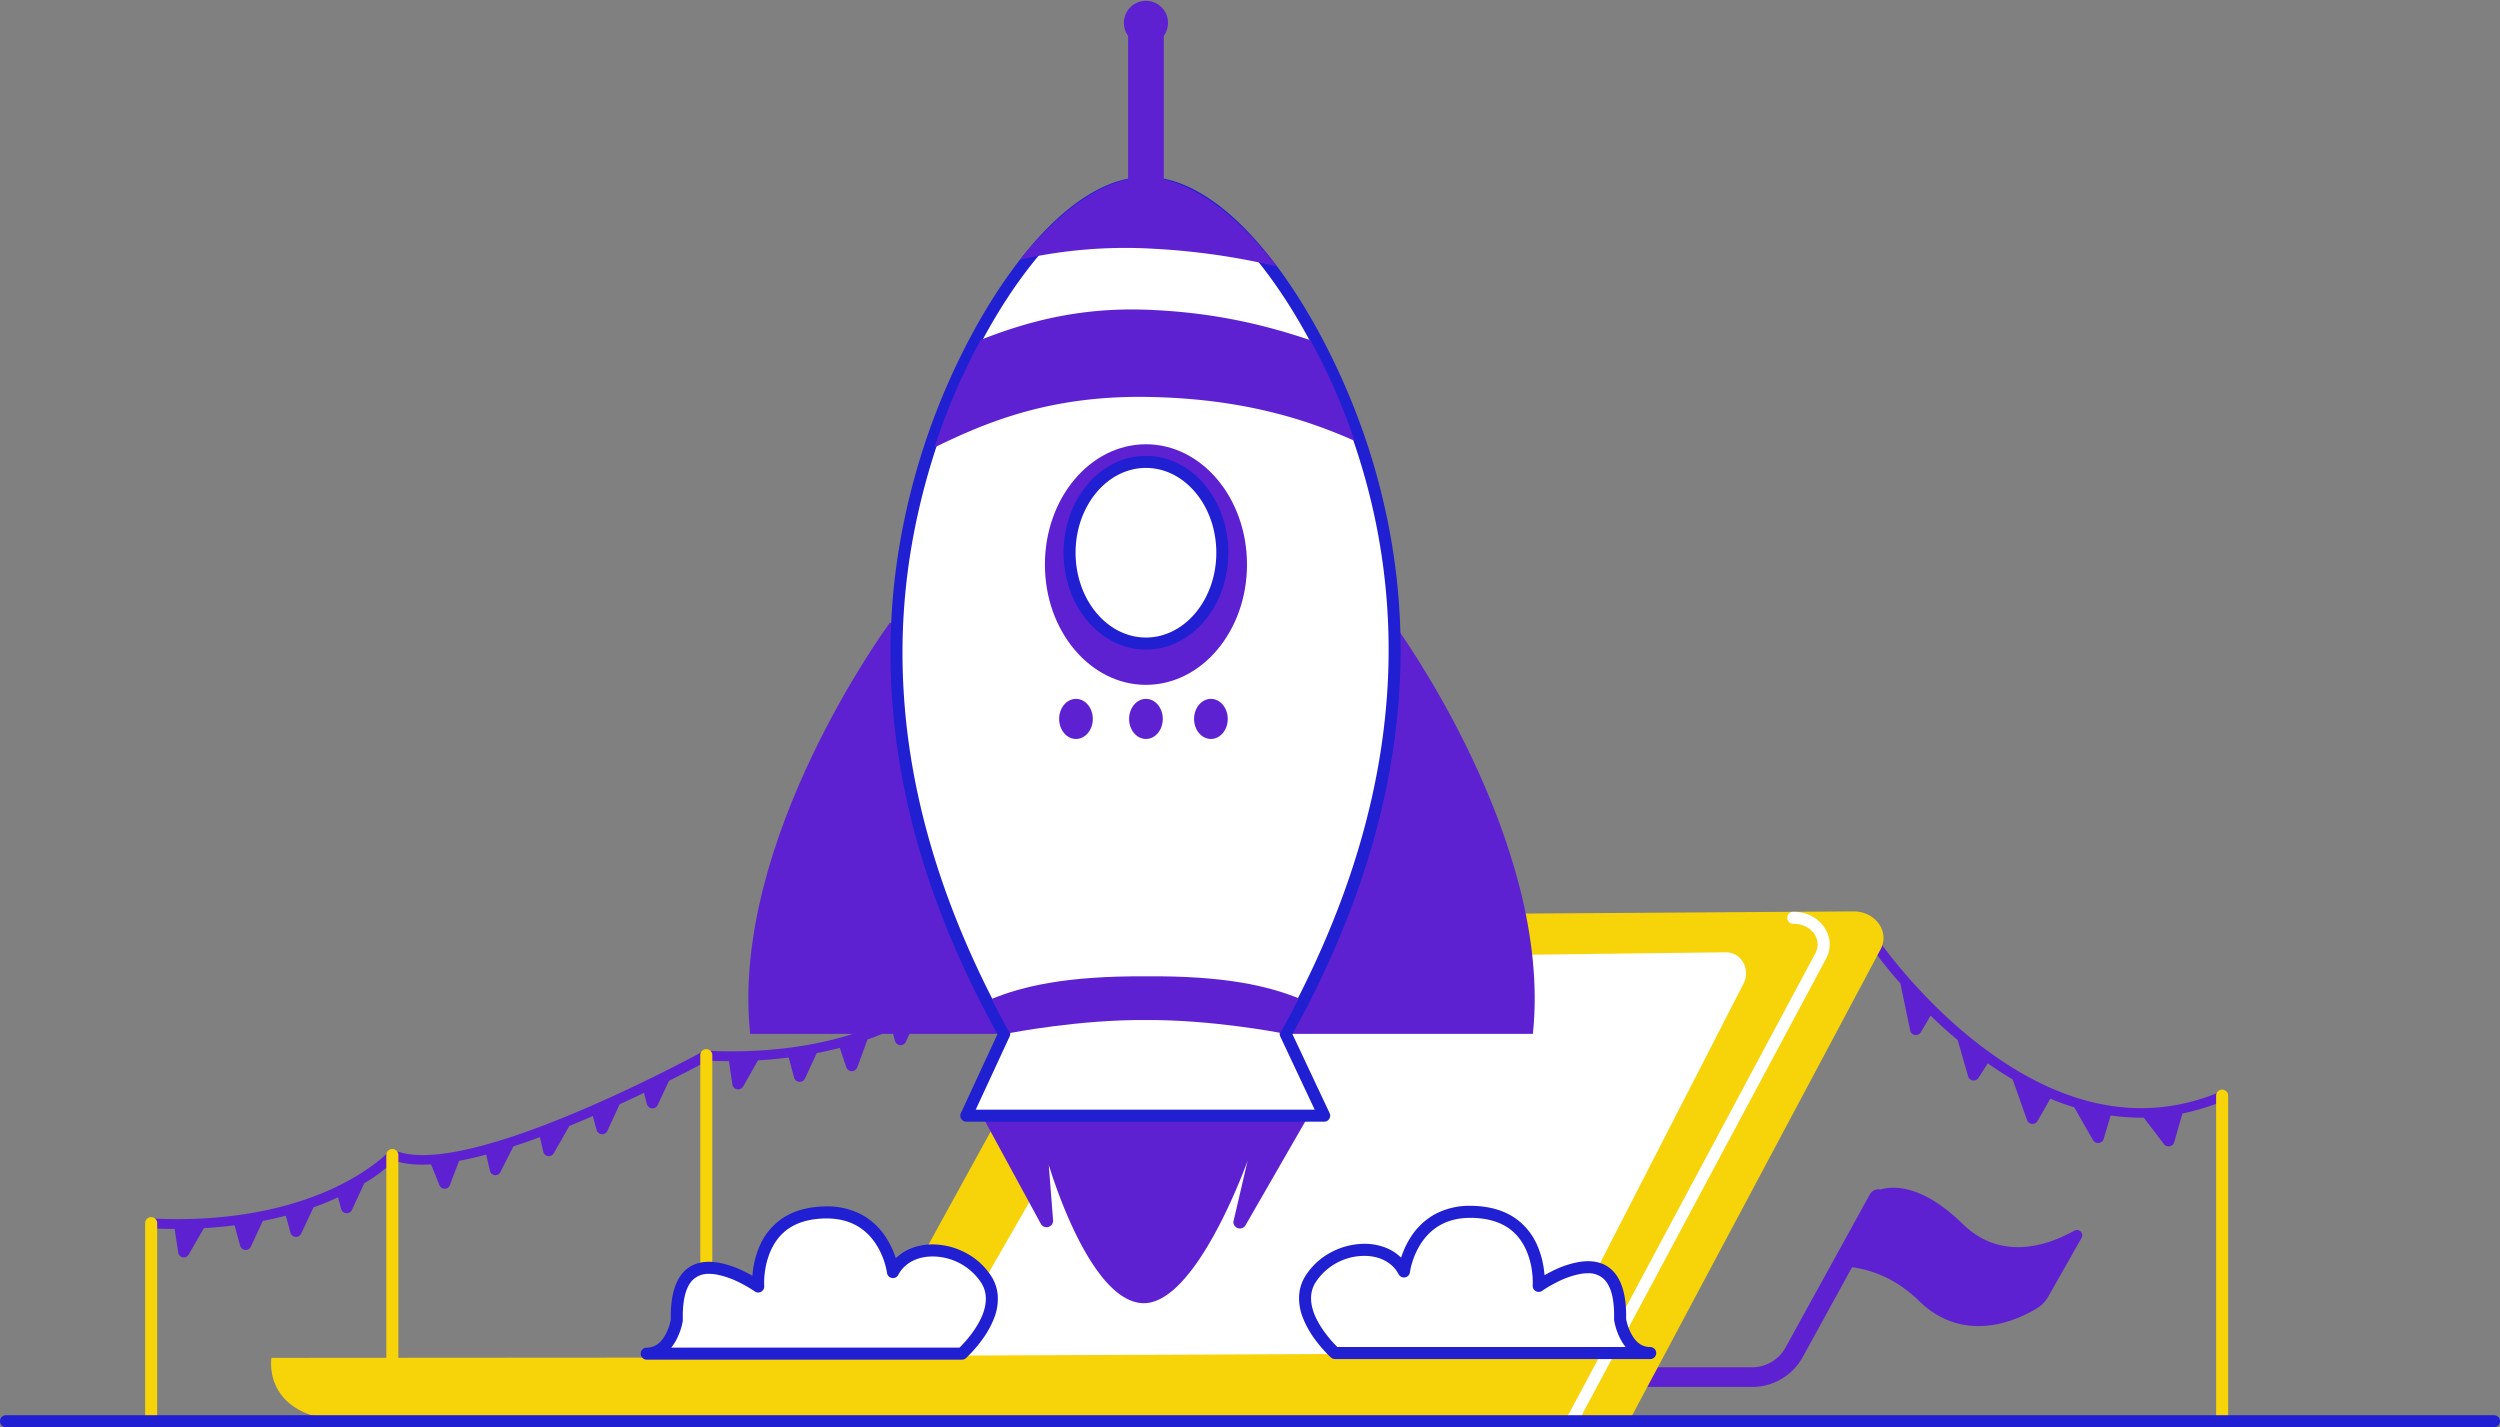 <svg xmlns="http://www.w3.org/2000/svg" viewBox="0 0 1247 711.9">
  <rect x="0" y="0" width="1247" height="711.9" fill="#808080" stroke="none"/>
  <g id="product_launch_solid_II" data-name="product launch/solid_II" transform="translate(2.5)">
    <g id="product_launch_solid_II-2" data-name="product launch/solid_II" transform="translate(-3)">
      <g id="product_launch_solid_II-3" data-name="product launch_solid_II">
        <path id="flag" d="M302.6,21.456c-12.7,7.1-36.2,15.6-55.6-3.4-20-19.5-34.3-19.1-41-17.2a5.036,5.036,0,0,0-5.3,2.4l-42.1,76.5a19.015,19.015,0,0,1-16.6,9.8H4.9a4.9,4.9,0,1,0,0,9.8H142a28.78,28.78,0,0,0,25.2-14.9l24.6-44.8c9.2,1.2,21.7,5.3,33.4,16.8,22.6,22,49.1,9.6,58.8,3.7a16.13,16.13,0,0,0,5.7-5.9l16.5-29.1A2.652,2.652,0,0,0,302.6,21.456Z" transform="translate(732.5 592.444)" fill="#5d21d1"/>
        <g id="flags" transform="translate(73 466)">
          <path id="Path" d="M280.843,1.417a2.43,2.43,0,0,0-3.4-1.1c-.4.2-4.6,2.8-22.9,11.9l-8.4,4.1c-39.9,19.2-98.8,43.6-122.7,33.5a2.443,2.443,0,0,0-2.8.6c-.1.1-8.7,9.4-27.5,18.2-17.3,8.1-47.1,17.3-90.6,15.2a2.362,2.362,0,0,0-2.5,2.8,2.559,2.559,0,0,0,2.4,2.1c3.9.2,7.6.3,11.3.3l1.8,11.8a2.81,2.81,0,0,0,5.2,1l7.6-13.2c5.3-.3,10.4-.8,15.3-1.4l2.8,10.2a2.864,2.864,0,0,0,5.3.5l6-12.9c4.1-.8,7.9-1.7,11.5-2.6l2.3,8.5a2.864,2.864,0,0,0,5.3.5l6.2-13.2a122.609,122.609,0,0,0,12.2-5l1.6,5.9a2.864,2.864,0,0,0,5.3.5l6.2-13.4a80.144,80.144,0,0,0,15-11.3c5.1,1.8,11.3,2.3,18.3,1.9l4.2,10.4a2.778,2.778,0,0,0,5.2-.1l4.6-12.1c4.4-.8,8.9-1.8,13.5-3.1l1.9,8.1a2.76,2.76,0,0,0,5.2.6l6.5-12.8c4.4-1.4,8.8-3,13.2-4.6l1.7,7.3a2.833,2.833,0,0,0,5.2.8l7.8-13.7c3.9-1.6,7.8-3.2,11.7-4.9l1.9,7a2.864,2.864,0,0,0,5.3.5l6.2-13.4c4.2-1.9,8.2-3.8,12.1-5.7l1.5,5.7a2.864,2.864,0,0,0,5.3.5l5.7-12.2c15.5-7.8,18.4-9.6,19.9-10.4A3.181,3.181,0,0,0,280.843,1.417Z" transform="translate(0.857 57.983)" fill="#5d21d1"/>
          <path id="Path-2" data-name="Path" d="M123.443.2a2.443,2.443,0,0,0-2.8.6c-.1.1-8.7,9.4-27.5,18.2-17.3,8.1-47.1,17.3-90.6,15.2A2.362,2.362,0,0,0,.043,37a2.559,2.559,0,0,0,2.4,2.1c3.9.2,7.6.3,11.3.3l1.7,11.6a2.909,2.909,0,0,0,5.4,1l7.4-13c5.3-.3,10.4-.8,15.3-1.4l2.7,10a2.9,2.9,0,0,0,5.4.5l5.9-12.7c4.1-.8,7.9-1.7,11.5-2.6l3.2,9.6a2.915,2.915,0,0,0,5.5.1l5.1-13.9a122.609,122.609,0,0,0,12.2-5l1.5,5.7a2.9,2.9,0,0,0,5.4.5l6.1-13.1a80.144,80.144,0,0,0,15-11.3" transform="translate(277.357 23.9)" fill="#5d21d1"/>
          <path id="Path-3" data-name="Path" d="M179.077,79.877a2.39,2.39,0,0,0-3.2-1.4c-38.5,16.1-79,8-120.3-23.9-31.1-24-50.9-53.3-51.1-53.5a2.544,2.544,0,0,0-3.4-.7,2.544,2.544,0,0,0-.7,3.4,210.417,210.417,0,0,0,16.2,20.5l4.9,23.5a2.892,2.892,0,0,0,5.3.9l4.9-8.3c4.2,4.1,8.7,8.2,13.5,12.2l5.2,18.1a2.873,2.873,0,0,0,5.2.7l4.6-7.2c4.1,2.9,8.2,5.5,12.4,8l7.2,20.3a2.887,2.887,0,0,0,5.2.5l6.4-11.2a113.564,113.564,0,0,0,11.9,4.3l9.4,16.4a2.917,2.917,0,0,0,5.3-.6l3.5-11.7a112.468,112.468,0,0,0,15.3,1.1h1.2l10.1,13.2a2.913,2.913,0,0,0,5.1-1l4.1-14.3a109.057,109.057,0,0,0,20.2-6.2A2.469,2.469,0,0,0,179.077,79.877Z" transform="translate(858.823 0.223)" fill="#5d21d1"/>
          <path id="Path-4" data-name="Path" d="M3,0A3,3,0,0,1,5.995,2.824L6,3v98.8a3,3,0,0,1-5.995.176L0,101.8V3A3,3,0,0,1,3,0Z" transform="translate(-0.1 141.1)" fill="#F7D309"/>
          <path id="Path-5" data-name="Path" d="M3,0A3,3,0,0,1,5.995,2.824L6,3V134.2a3,3,0,0,1-5.995.176L0,134.2V3A3,3,0,0,1,3,0Z" transform="translate(120.2 107.1)" fill="#F7D309"/>
          <path id="Path-6" data-name="Path" d="M3,0A3,3,0,0,1,5.995,2.824L6,3V183.8a3,3,0,0,1-5.995.176L0,183.8V3A3,3,0,0,1,3,0Z" transform="translate(276.8 57.3)" fill="#F7D309"/>
          <path id="Path-7" data-name="Path" d="M3,0A3,3,0,0,1,5.995,2.824L6,3V165.4a3,3,0,0,1-5.995.176L0,165.4V3A3,3,0,0,1,3,0Z" transform="translate(1032.9 77.5)" fill="#F7D309"/>
        </g>
        <g id="laptop_1_" transform="translate(135 454)">
          <path id="laptop" d="M789.19,0l-362,2.4a14.982,14.982,0,0,0-13.4,7.6L296.99,222.5l-296.8.2s-5.1,29.8,37.6,31.6l640-.8L802.79,19C807.59,10.1,800.19-.1,789.19,0Z" transform="translate(0.71 0.599)" fill="#F7D309"/>
          <path id="screen" d="M0,201.2l305.7-1.3L400.3,15.6C404,8.5,399.1-.1,391.5,0L113.7,3.4Z" transform="translate(334.9 20.999)" fill="#fff"/>
          <path id="Path-8" data-name="Path" d="M113.074,0c13.1-.117,22.03,12.112,16.543,23.084l-.171.332-123.8,231.3a3,3,0,0,1-5.371-2.668l.081-.164L124.148,20.6c3.584-6.788-2.091-14.68-11.02-14.6a3,3,0,1,1-.054-6Z" transform="translate(646.899 0.799)" fill="#fff"/>
        </g>
        <g id="rocket_3_" transform="translate(373)">
          <path id="Path-9" data-name="Path" d="M0,0,33.5,61.6A3.267,3.267,0,0,0,39.6,60L37.4,32S57,99.4,83.9,101.1s52.7-71,52.7-71l-7.1,30.5a3.255,3.255,0,0,0,6.1,1.6L171.4,0" transform="translate(113.2 548.9)" fill="#5d21d1"/>
          <path id="Path-10" data-name="Path" d="M70.517,2.3s-79.9,108.2-69.6,205h176.3V0Z" transform="translate(0.783 308.4)" fill="#5d21d1"/>
          <path id="Path-11" data-name="Path" d="M106.7,2.3s79.9,108.2,69.6,205H0V0Z" transform="translate(215.8 308.4)" fill="#5d21d1"/>
          <path id="Path-12" data-name="Path" d="M194.114,424.5c67.7-121.7,60.3-218.3,40.6-284.5-19.8-66.2-66.2-140-110.3-140s-90.5,73.8-110.3,140-28.1,162.8,39.6,284.5l-18.9,40.8h178.5l-19.2-40.8Z" transform="translate(74.686 91.2)" fill="#fff"/>
          <path id="Path_2_" d="M216.327,471.3H37.826a3,3,0,0,1-2.722-4.262L53.364,427.62l-1.126-2.046c-7.471-13.66-14.229-27.458-20.086-41.011a427.659,427.659,0,0,1-15.069-40.2A379.514,379.514,0,0,1,6.847,304.935a348.758,348.758,0,0,1-5.589-38.674l-.133-1.579C.25,254.036-.117,243.316.033,232.821c.148-10.3.8-20.707,1.936-30.93,1.113-10.008,2.726-20.159,4.8-30.169,2.02-9.771,4.539-19.723,7.487-29.581,10.374-34.684,27.32-69.58,46.492-95.739,10.9-14.871,22.071-26.393,33.2-34.245C105.387,4.09,116.651,0,127.427,0S149.466,4.09,160.9,12.157c11.134,7.852,22.305,19.373,33.2,34.245,19.173,26.16,36.119,61.056,46.493,95.743,2.913,9.789,5.4,19.7,7.378,29.46,2.029,9.986,3.6,20.131,4.669,30.154,1.091,10.231,1.695,20.656,1.793,30.986.1,10.523-.321,21.274-1.252,31.955a350.841,350.841,0,0,1-5.652,38.993,383.143,383.143,0,0,1-10.354,39.789,432.855,432.855,0,0,1-15.239,40.608c-5.923,13.694-12.756,27.64-20.309,41.449l-1.142,2.073,18.548,39.413a2.956,2.956,0,0,1-.138,2.814,2.99,2.99,0,0,1-2.4,1.459ZM127.427,6c-9.664,0-19.943,3.853-30.551,11.451-10.439,7.477-20.967,18.41-31.291,32.5C46.8,75.575,30.186,109.8,20,143.86,7.974,184.069,3.756,223.43,7.1,264.192c4.344,52.886,21.921,107.34,52.244,161.85a3.008,3.008,0,0,1,.1,2.719L42.521,465.3H211.6l-17.186-36.523a2.992,2.992,0,0,1,0-2.552l.094-.183c30.375-54.6,48.109-109.063,52.709-161.865A317.74,317.74,0,0,0,234.852,143.86c-10.186-34.055-26.8-68.284-45.583-93.911-10.325-14.087-20.853-25.02-31.292-32.5C147.369,9.853,137.091,6,127.427,6Z" transform="translate(71.674 88.2)" fill="#201FD1"/>
          <ellipse id="Oval" cx="50.4" cy="60" rx="50.4" ry="60" transform="translate(148.7 221.6)" fill="#5d21d1"/>
          <ellipse id="Oval-2" data-name="Oval" cx="8.4" cy="10" rx="8.4" ry="10" transform="translate(190.7 348.6)" fill="#5d21d1"/>
          <ellipse id="Oval-3" data-name="Oval" cx="8.4" cy="10" rx="8.4" ry="10" transform="translate(223.1 348.6)" fill="#5d21d1"/>
          <ellipse id="Oval-4" data-name="Oval" cx="8.4" cy="10" rx="8.4" ry="10" transform="translate(155.8 348.6)" fill="#5d21d1"/>
          <ellipse id="Oval-5" data-name="Oval" cx="38.1" cy="45.3" rx="38.1" ry="45.3" transform="translate(161 230.4)" fill="#fff"/>
          <path id="Oval_2_" d="M41.1,96.6a35.71,35.71,0,0,1-16.051-3.81A41.224,41.224,0,0,1,11.991,82.414,49.391,49.391,0,0,1,3.212,67.057a56.369,56.369,0,0,1,0-37.514,49.393,49.393,0,0,1,8.779-15.358A41.225,41.225,0,0,1,25.049,3.81a35.713,35.713,0,0,1,32.1,0A41.223,41.223,0,0,1,70.209,14.186a49.393,49.393,0,0,1,8.778,15.358,56.371,56.371,0,0,1,0,37.514,49.391,49.391,0,0,1-8.778,15.357A41.223,41.223,0,0,1,57.151,92.79,35.71,35.71,0,0,1,41.1,96.6ZM41.1,6C21.746,6,6,24.976,6,48.3S21.746,90.6,41.1,90.6,76.2,71.625,76.2,48.3,60.455,6,41.1,6Z" transform="translate(158 227.4)" fill="#201FD1"/>
          <path id="Path-13" data-name="Path" d="M71.7,89.1V17.5A11.2,11.2,0,0,0,73.8,11a11,11,0,0,0-22,0,11.2,11.2,0,0,0,2.1,6.5V89c-18.5,3.8-37,19.3-53.9,40.1a239.042,239.042,0,0,1,67-5.4,345.825,345.825,0,0,1,61.2,8.8C110.7,110.1,91.1,93.3,71.7,89.1Z" transform="translate(136.3 0.4)" fill="#5d21d1"/>
          <path id="Path-14" data-name="Path" d="M187.6,15.343c-22.1-7.4-47.5-13.9-81.6-15.2-34.8-1.3-61.2,6.5-82.9,15A320.817,320.817,0,0,0,0,68.843c26-12.7,57.9-26.1,106.8-25.2,46.5.8,78.5,11.1,102.8,21.9A322.659,322.659,0,0,0,187.6,15.343Z" transform="translate(93.6 154.357)" fill="#5d21d1"/>
          <path id="Path-15" data-name="Path" d="M144.1,28.222c3.2-5.8,6.3-11.5,9.2-17.2C138,4.822,116-.378,76.9.022c-39.5-.3-61.6,5-76.9,11.3,2.9,5.6,5.9,11.3,9,17,0,0,34.7-6.8,67.8-6.5C109.4,21.522,144.1,28.222,144.1,28.222Z" transform="translate(122.1 486.978)" fill="#5d21d1"/>
        </g>
        <g id="clouds" transform="translate(320 601)">
          <path id="cloud_1_" d="M172.136,70.439H14.936s-22.6-20.3-12.2-36.9,37.7-20.6,46.6-3.8c0,0,3.9-32.1,36.8-29.6,33,2.5,30.4,36.8,30.4,36.8s41.7-29.5,40.6,16.6C157.036,53.439,159.636,70.439,172.136,70.439Z" transform="translate(331.464 3.461)" fill="#fff"/>
          <path id="cloud_2_" d="M175.139,76.442H17.939a3,3,0,0,1-2.005-.769c-.308-.277-.983-.9-2.045-2l-.46-.481A66.383,66.383,0,0,1,8.05,66.764a46.6,46.6,0,0,1-6.3-11.352A26.03,26.03,0,0,1,.09,44.125,20.621,20.621,0,0,1,3.2,34.949,33.746,33.746,0,0,1,16.189,23.075a35.576,35.576,0,0,1,16.427-4.118,28.994,28.994,0,0,1,9.79,1.63,23.209,23.209,0,0,1,8.24,5l.268.261.226-.684A43.553,43.553,0,0,1,54.9,16.952l.4-.66A33.763,33.763,0,0,1,67.522,4.331,36.426,36.426,0,0,1,85.5,0c1.257,0,2.558.05,3.867.15L89.9.193c7.2.621,13.363,2.725,18.317,6.252a32.045,32.045,0,0,1,10.847,13.848,44.6,44.6,0,0,1,3.162,12.092c.09.741.164,1.47.219,2.167l0,.046.633-.356c.752-.419,1.532-.836,2.319-1.237l.8-.4a48.739,48.739,0,0,1,13.146-4.54,28.565,28.565,0,0,1,4.791-.43c5.1,0,9.257,1.613,12.372,4.794,4.641,4.741,6.874,12.811,6.636,23.985l.016.1.08.417c.088.433.206.928.341,1.433a25.984,25.984,0,0,0,2,5.211c2.4,4.623,5.528,6.87,9.563,6.87l.2.005a3,3,0,0,1,0,5.989l-.2.005ZM32.538,24.973A29.105,29.105,0,0,0,8.281,38.134a14.48,14.48,0,0,0-2.215,6.529c-.492,5.46,1.8,11.7,6.825,18.554a60.344,60.344,0,0,0,4.891,5.845c.354.374.714.743,1.1,1.128l.254.25H162.912l-.373-.472a24.417,24.417,0,0,1-2.107-3.29l-.18-.342a31.976,31.976,0,0,1-2.466-6.417c-.2-.729-.366-1.464-.491-2.124l-.034-.185c-.032-.177-.058-.339-.077-.481l-.021-.158-.02-.223,0-.355,0-.1.016-.92c.08-9-1.581-15.282-4.936-18.671l-.187-.184a11.135,11.135,0,0,0-8.013-2.878,21.913,21.913,0,0,0-3.666.334,42.825,42.825,0,0,0-11.5,4.006c-1.867.923-3.721,1.951-5.509,3.057-.334.207-.665.416-.985.622l-.7.459-.534.363a2.962,2.962,0,0,1-1.582.464,3.047,3.047,0,0,1-2.225-.978,2.951,2.951,0,0,1-.777-2.256l.013-.247.016-.439a40.1,40.1,0,0,0-.31-5.916,38.651,38.651,0,0,0-2.725-10.467C109.2,12.461,101.142,7.059,88.911,6.133,87.747,6.044,86.6,6,85.487,6,74.366,6,65.925,10.525,60.4,19.452a37.789,37.789,0,0,0-4.148,9.472c-.309,1.074-.562,2.119-.751,3.108-.077.4-.123.678-.149.841l-.058.407a2.971,2.971,0,0,1-2.976,2.465,2.936,2.936,0,0,1-2.627-1.6l-.228-.415C46.3,28.165,40.136,24.972,32.538,24.973Z" transform="translate(328.461 0.459)" fill="#201FD1"/>
          <path id="cloud" d="M0,70.439H157.2s22.6-20.3,12.2-36.9-37.7-20.6-46.6-3.8c0,0-3.9-32.1-36.8-29.6-33,2.5-30.4,36.8-30.4,36.8S13.9,7.439,15,53.539C15.1,53.439,12.5,70.339,0,70.439Z" transform="translate(3.1 3.761)" fill="#fff"/>
          <path id="cloud_2_2" data-name="cloud_2_" d="M160.2,76.442H3a3,3,0,0,1-.023-6l.311-.007c3.8-.143,6.782-2.294,9.1-6.577l.173-.326a25.893,25.893,0,0,0,2-5.188c.159-.589.294-1.166.39-1.668L15,56.41l-.008-.46c-.167-10.962,2.081-18.888,6.681-23.558,3.111-3.158,7.261-4.76,12.337-4.76a28.138,28.138,0,0,1,4.341.356l.45.074A48.741,48.741,0,0,1,51.942,32.6c1.04.514,2.09,1.066,3.119,1.639l.632.356.049-.573c.035-.384.071-.739.11-1.084l.065-.555a44.6,44.6,0,0,1,3.162-12.092A32,32,0,0,1,70.1,6.323C75.144,2.784,81.427.707,88.773.15l.551-.04C90.443.037,91.558,0,92.639,0a36.428,36.428,0,0,1,17.978,4.331,33.763,33.763,0,0,1,12.226,11.962A43.192,43.192,0,0,1,127,25.167l.226.684.269-.261a23.209,23.209,0,0,1,8.24-5,28.993,28.993,0,0,1,9.789-1.631,35.584,35.584,0,0,1,16.142,3.969A33.9,33.9,0,0,1,174.58,34.384l.362.565a20.62,20.62,0,0,1,3.107,9.176,26.032,26.032,0,0,1-1.66,11.287,46.59,46.59,0,0,1-6.3,11.352,66.29,66.29,0,0,1-5.378,6.429c-1.123,1.183-1.9,1.921-2.26,2.256l-.246.224A2.991,2.991,0,0,1,160.2,76.442ZM34.117,33.643A11.135,11.135,0,0,0,26.1,36.52c-3.481,3.34-5.2,9.684-5.124,18.854l.014.912.006.12,0,.344-.021.223-.02.158c-.013.089-.029.194-.048.306l-.065.358c-.123.646-.293,1.377-.491,2.114A31.931,31.931,0,0,1,17.886,66.3a24.194,24.194,0,0,1-2.672,4.11l-.023.028H159c.17-.166.344-.339.517-.515l.551-.564.287-.3a60.353,60.353,0,0,0,4.891-5.845c5.02-6.852,7.316-13.095,6.825-18.554a14.481,14.481,0,0,0-2.215-6.529A29.1,29.1,0,0,0,145.6,24.973c-7.81,0-14.061,3.343-17.15,9.173l-.087.155a2.9,2.9,0,0,1-2.54,1.443,2.985,2.985,0,0,1-3-2.641l-.049-.337-.131-.734c-.19-.989-.443-2.034-.751-3.108a37.789,37.789,0,0,0-4.148-9.472C112.214,10.525,103.772,6,92.651,6c-1.108,0-2.26.045-3.424.133l-.523.043C76.762,7.219,68.876,12.607,64.6,22.646a38.65,38.65,0,0,0-2.725,10.467,39.173,39.173,0,0,0-.3,6.251l.026.517a2.944,2.944,0,0,1-.839,2.145,3.056,3.056,0,0,1-2.171.921,2.972,2.972,0,0,1-1.722-.558l-.394-.269-.7-.459-.074-.048-.237-.152-.673-.422c-1.783-1.1-3.636-2.132-5.508-3.057a42.824,42.824,0,0,0-11.5-4.006A21.906,21.906,0,0,0,34.117,33.643Z" transform="translate(0.1 0.759)" fill="#201FD1"/>
        </g>
        <path id="line" d="M1244,0a3,3,0,0,1,.176,5.995L1244,6H3A3,3,0,0,1,2.824.005L3,0Z" transform="translate(0.5 705.9)" fill="#201FD1"/>
      </g>
    </g>
  </g>
</svg>

